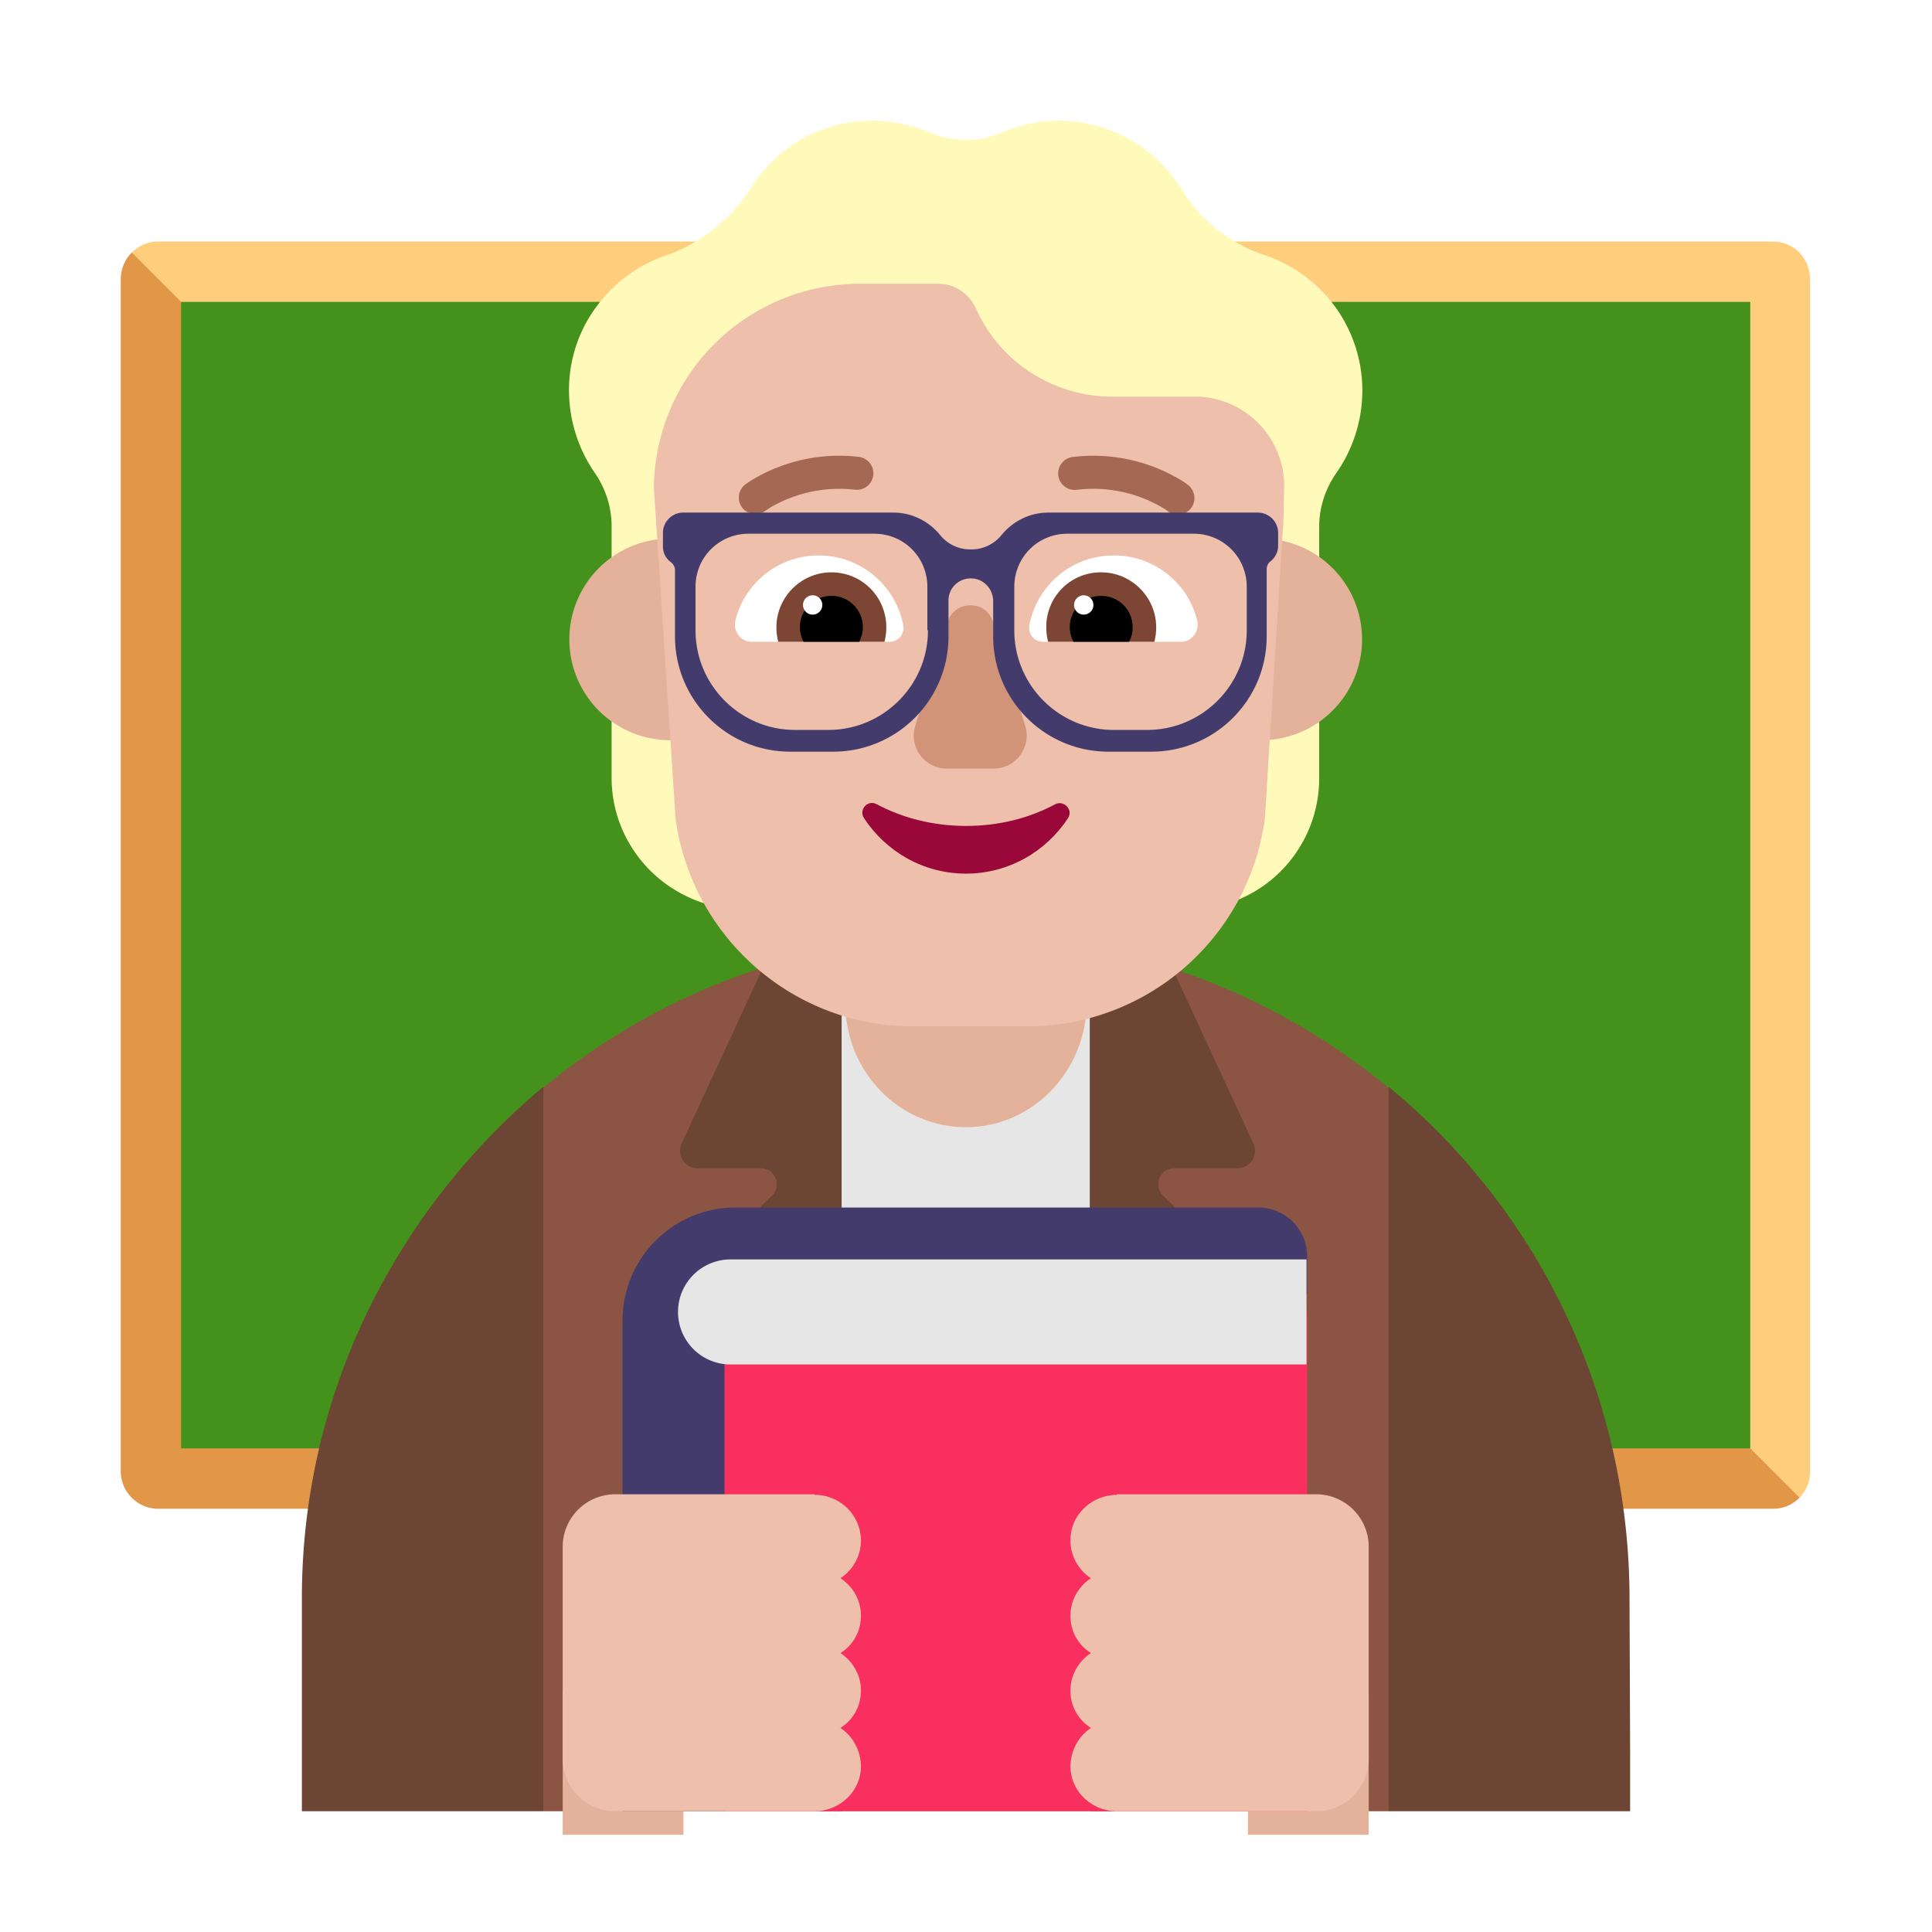 <svg xmlns="http://www.w3.org/2000/svg" fill="none" viewBox="0 0 32 32"><g clip-path="url(#teacher-medium-light_svg__a)"><path fill="#FFCE7C" d="m3 7 7.5 12 17 5 2.306.806a.6.6 0 0 0 .174-.446V4.62c0-.34-.27-.62-.62-.62H2.62c-.17 0-.325.07-.437.183z"/><path fill="#E19747" d="M2.62 24.99h26.75c.17 0 .325-.07.436-.184L29 24 3 5l-.817-.817A.62.62 0 0 0 2 4.62v19.75c0 .34.28.62.62.62"/><path fill="#44911B" d="M3 23.99V5h25.99v18.99z"/><path fill="#8C5543" d="M9 18.015a10.96 10.96 0 0 1 7-2.515c2.66 0 5.099.945 7 2.518L24.5 24 23 30H9l-1.5-6z"/><path fill="#6D4534" d="M11.29 18.94 12.65 16H14v14l-2.8-7.87a.95.95 0 0 1 .23-1l1.36-1.33c.16-.16.05-.45-.19-.45h-1.05c-.21 0-.35-.22-.26-.41M20.76 18.94 19.4 16H18v14l2.85-7.87c.13-.35.03-.74-.23-1l-1.36-1.33a.265.265 0 0 1 .19-.45h1.05c.21 0 .35-.22.26-.41M9 18c-2.43 2.03-4.01 5.09-4 8.5V30h4zM23 18v12h4v-1l-.01-2.51c0-3.41-1.54-6.47-3.99-8.49"/><path fill="#E6E6E6" d="M18.05 16.82h-4.11V30h4.11z"/><path fill="#E4B29A" d="M16 18.67c-1.107 0-2-.92-2-2.06v-2.56c0-1.14.893-2.06 2-2.06s2 .92 2 2.06v2.56c-.01 1.14-.903 2.06-2 2.06"/><path fill="#FFF9BA" d="M22.25 5.29c-.3-.52-.77-.88-1.29-1.06a2.56 2.56 0 0 1-1.38-1.08A2.4 2.4 0 0 0 17.54 2c-.33 0-.65.07-.93.19-.39.17-.83.17-1.22 0-.29-.12-.6-.19-.94-.19-.85 0-1.59.44-2.01 1.11-.33.52-.83.92-1.41 1.12-.55.19-1.03.58-1.33 1.13-.43.8-.34 1.76.15 2.47.18.26.28.57.28.88v4.17c0 .93.59 1.75 1.47 2.06l1.89.65V8.17c.15-.14.27-.31.38-.5.17-.29.27-.61.3-.92a2.32 2.32 0 0 0 1.82-.55c.42.35.95.57 1.54.57.1 0 .19-.01.28-.02a2.37 2.37 0 0 0 .68 1.42v7.43l1.89-.65c.88-.3 1.47-1.13 1.47-2.06V8.72c0-.31.1-.62.28-.88.52-.74.59-1.73.12-2.55"/><path fill="#E4B29A" d="M12.77 10.59a1.67 1.67 0 1 1-3.34 0 1.67 1.67 0 0 1 3.34 0M22.56 10.59a1.67 1.67 0 1 1-3.34 0 1.67 1.67 0 0 1 3.34 0"/><path fill="#EEBFAA" d="M10.83 8.076A3.414 3.414 0 0 1 14.24 4.7h1.3c.28 0 .52.17.63.42.4.89 1.29 1.45 2.26 1.45h1.43c.8.04 1.43.71 1.41 1.52l-.012.518-.308 4.952A3.97 3.97 0 0 1 17.02 17h-1.9c-1.98 0-3.66-1.47-3.93-3.44z"/><path fill="#A56953" d="M12.332 8.034a.274.274 0 0 0 .336.432l.095-.062a2.264 2.264 0 0 1 1.405-.292.274.274 0 0 0 .064-.544 2.8 2.8 0 0 0-1.75.366 2 2 0 0 0-.137.09zM19.726 8.418a.274.274 0 0 0-.048-.384l-.002-.002-.002-.002-.01-.007a1 1 0 0 0-.135-.089 2.812 2.812 0 0 0-1.75-.366.274.274 0 1 0 .063.544 2.26 2.26 0 0 1 1.405.292 1 1 0 0 1 .093.06l.003.003c.119.092.29.07.383-.049"/><path fill="#fff" d="M12.18 10.28c.15-.62.71-1.08 1.38-1.08.69 0 1.27.49 1.4 1.15a.23.23 0 0 1-.23.28h-2.28c-.18 0-.31-.17-.27-.35M19.83 10.28c-.15-.62-.71-1.08-1.38-1.08-.7 0-1.27.49-1.4 1.15-.03.15.08.28.23.28h2.28c.18 0 .31-.17.27-.35"/><path fill="#7D4533" d="M12.86 10.39c0-.5.41-.91.91-.91.51 0 .91.41.91.91q0 .12-.03.24h-1.76a1 1 0 0 1-.03-.24M19.15 10.39c0-.5-.41-.91-.91-.91a.9.9 0 0 0-.91.91q0 .12.03.24h1.76q.03-.12.03-.24"/><path fill="#000" d="M13.77 9.87a.516.516 0 0 1 .46.76h-.92a.516.516 0 0 1 .46-.76M18.24 9.87a.516.516 0 0 0-.46.76h.92q.06-.105.06-.24c0-.29-.23-.52-.52-.52"/><path fill="#fff" d="M13.62 10.02a.16.16 0 1 1-.32 0 .16.16 0 0 1 .32 0M18.11 10.02a.16.16 0 1 1-.32 0 .16.16 0 0 1 .32 0"/><path fill="#D19479" d="m15.69 10.31-.53 1.71c-.11.35.15.71.52.71h.78c.37 0 .63-.36.52-.71l-.53-1.71c-.11-.38-.64-.38-.76 0"/><path fill="#990838" d="M16 13.68c-.54 0-1.05-.13-1.48-.36-.15-.08-.3.09-.21.23.36.55.98.92 1.69.92s1.33-.37 1.69-.92c.09-.14-.07-.3-.21-.23-.43.23-.93.36-1.48.36"/><g fill="#E4B29A" filter="url(#teacher-medium-light_svg__b)"><path d="M9.32 24.1c0-.55.45-1 1-1 .56 0 1 .45 1 1v2.29h-2zM22.67 24.1c0-.55-.45-1-1-1-.56 0-1 .45-1 1v2.29h2z"/></g><path fill="#433B6B" d="M20.83 8.49h-3.47c-.3 0-.58.14-.77.37a.64.64 0 0 1-.51.24.64.64 0 0 1-.51-.24c-.19-.23-.47-.37-.77-.37h-3.48c-.19 0-.34.15-.34.34v.22c0 .11.05.2.13.26.04.03.07.08.07.13v1.1c0 1.05.85 1.91 1.91 1.91h.71c1.05 0 1.91-.85 1.91-1.91v-.61c.01-.2.17-.35.37-.35s.36.16.37.36v.6c0 1.05.85 1.91 1.91 1.91h.71c1.05 0 1.91-.85 1.91-1.91V9.43c0-.05.02-.1.06-.13.08-.06.13-.16.13-.26v-.21c0-.19-.15-.34-.34-.34m-5.46 1.95c0 .91-.74 1.65-1.65 1.65h-.55c-.91 0-1.65-.74-1.65-1.65v-.72c0-.49.39-.88.88-.88h2.08c.49 0 .88.39.88.88v.72zm5.28 0c0 .91-.74 1.65-1.65 1.65h-.55c-.91 0-1.65-.74-1.65-1.65v-.72c0-.49.39-.88.88-.88h2.09c.49 0 .88.39.88.88z"/><path fill="#F92F60" d="M11.31 22.88V30h10.34v-8.19c0-.45-.36-.81-.81-.81H13.2c-1.05-.01-1.89.84-1.89 1.88"/><path fill="#433B6B" d="M10.31 30v-8.12c0-1.04.84-1.89 1.89-1.88h8.64c.45 0 .81.36.81.81v.625H12V30z"/><path fill="#E6E6E6" d="M21.64 20.86H12.1a.87.87 0 0 0 0 1.74h9.54z"/><path fill="#EEBFAA" d="M14.26 25.49a.763.763 0 0 0-.77-.73v-.01h-3.3a.87.87 0 0 0-.87.87v3.51c0 .48.39.87.87.87h3.3c.41 0 .76-.32.77-.73 0-.27-.13-.51-.34-.65.21-.13.34-.36.34-.62s-.14-.49-.34-.62c.21-.13.34-.36.34-.62s-.14-.49-.34-.62a.75.75 0 0 0 .34-.65M17.73 25.49c.01-.41.36-.73.77-.73v-.01h3.3c.48 0 .87.39.87.87v3.51c0 .48-.39.87-.87.87h-3.3c-.41 0-.76-.32-.77-.73 0-.27.13-.51.34-.65a.72.72 0 0 1-.34-.62c0-.26.14-.49.34-.62a.72.72 0 0 1-.34-.62c0-.26.14-.49.34-.62a.75.75 0 0 1-.34-.65"/></g><defs><clipPath id="teacher-medium-light_svg__a"><path fill="#fff" d="M0 0h32v32H0z"/></clipPath><filter id="teacher-medium-light_svg__b" width="21.35" height="11.29" x="5.32" y="23.1" color-interpolation-filters="sRGB" filterUnits="userSpaceOnUse"><feFlood flood-opacity="0" result="BackgroundImageFix"/><feColorMatrix in="SourceAlpha" result="hardAlpha" values="0 0 0 0 0 0 0 0 0 0 0 0 0 0 0 0 0 0 127 0"/><feOffset dy="4"/><feGaussianBlur stdDeviation="2"/><feColorMatrix values="0 0 0 0 0 0 0 0 0 0 0 0 0 0 0 0 0 0 0.25 0"/><feBlend in2="BackgroundImageFix" result="effect1_dropShadow_11769_20823"/><feBlend in="SourceGraphic" in2="effect1_dropShadow_11769_20823" result="shape"/></filter></defs></svg>